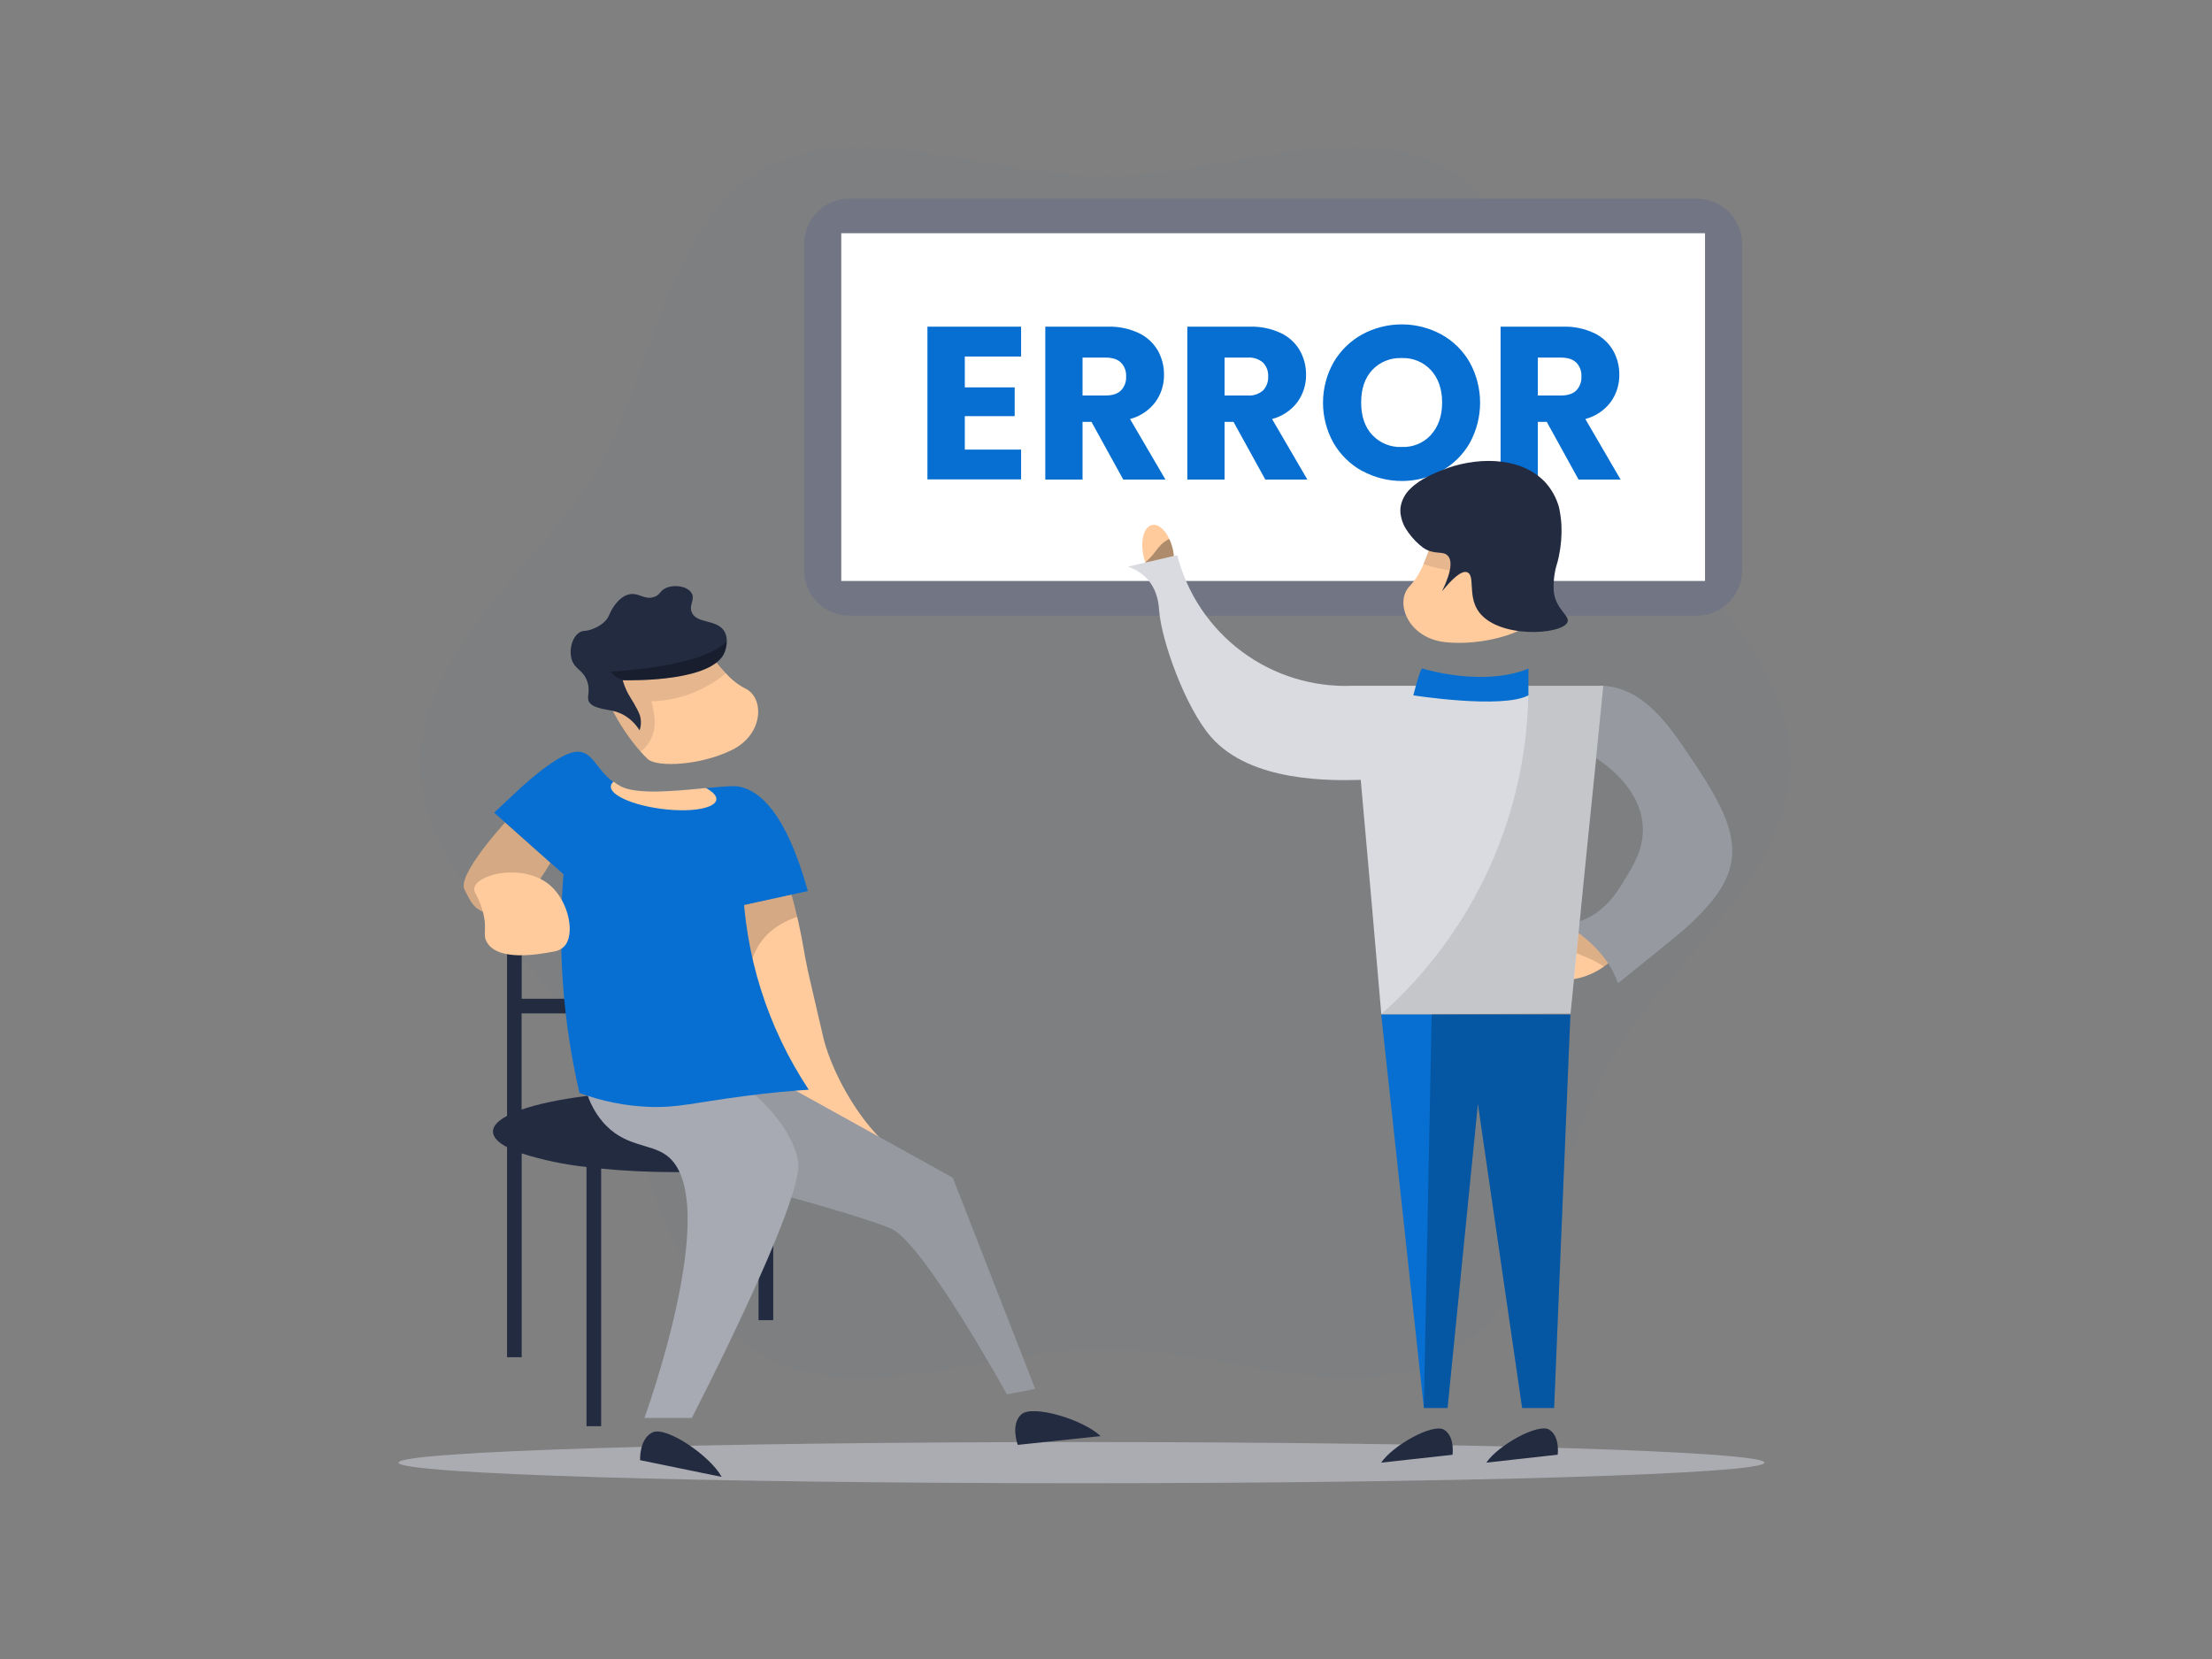 <svg xmlns="http://www.w3.org/2000/svg" width="800" height="600" fill="none" viewBox="0 0 800 600">
    <rect x="0" y="0" width="800" height="600" fill="#808080" stroke="none"/>
    <path d="M647.28 275.729C647.28 317.598 603.012 347.967 583.448 381.783C563.289 416.658 558.411 469.967 523.536 490.146C489.751 509.71 441.662 487.838 399.743 487.838C357.823 487.838 309.745 509.72 275.939 490.156C241.064 469.997 236.206 416.668 216.027 381.793C196.464 347.977 152.195 317.609 152.195 275.739C152.195 233.87 196.464 203.501 216.027 169.695C236.186 134.811 241.064 81.501 275.939 61.322C309.745 41.758 357.883 63.641 399.743 63.641C441.602 63.641 489.751 41.758 523.557 61.322C558.431 81.481 563.289 134.811 583.468 169.695C603.032 203.491 647.28 233.84 647.28 275.729Z" fill="#066FD1" style="fill: #066FD1; fill: #066FD1;" opacity="0.02"/>
    <path d="M310.441 409.219C310.441 403.988 298.164 399.412 279.679 396.812V392.78H274.347V396.116C264.379 395.021 254.358 394.485 244.331 394.514C220.927 394.514 200.385 397.215 188.643 401.297V366.503H270.668V361.212H188.673V326.811H183.381V403.575C180.096 405.319 178.281 407.224 178.281 409.239C178.281 411.255 180.096 413.16 183.381 414.904V490.862H188.673V417.142C196.303 419.56 204.158 421.204 212.117 422.05V515.788H217.409V422.645C225.644 423.461 234.756 423.915 244.361 423.915C254.378 423.945 264.389 423.414 274.347 422.322V477.456H279.649V421.647C298.164 419.037 310.441 414.461 310.441 409.219Z" fill="#232B41"/>
    <path d="M613.696 71.825H307.205C298.171 71.825 290.847 79.149 290.847 88.184V206.283C290.847 215.318 298.171 222.642 307.205 222.642H613.696C622.731 222.642 630.055 215.318 630.055 206.283V88.184C630.055 79.149 622.731 71.825 613.696 71.825Z" fill="#727583"/>
    <path d="M304.252 84.344H616.649V210.113H304.252V84.344Z" fill="white"/>
    <path d="M348.933 128.934V140.102H366.975V150.504H348.933V162.599H369.293V173.384H335.417V118.139H369.293V128.934H348.933ZM406.244 173.444L394.744 152.57H391.518V173.444H378.042V118.139H400.65C404.493 118.03 408.309 118.813 411.798 120.427C414.676 121.769 417.079 123.951 418.692 126.686C420.228 129.388 421.018 132.449 420.98 135.556C421.024 139.088 419.932 142.54 417.866 145.404C415.591 148.429 412.357 150.593 408.693 151.542L421.504 173.444H406.244ZM391.518 143.035H399.864C402.337 143.035 404.188 142.43 405.418 141.221C406.063 140.541 406.56 139.735 406.88 138.854C407.199 137.973 407.332 137.036 407.272 136.1C407.322 135.191 407.183 134.28 406.864 133.427C406.545 132.573 406.052 131.795 405.418 131.141C404.188 129.932 402.337 129.327 399.864 129.327H391.518V143.035ZM457.618 173.444L446.118 152.57H442.882V173.444H429.406V118.139H452.024C455.867 118.032 459.682 118.815 463.172 120.427C466.05 121.769 468.453 123.951 470.066 126.686C471.602 129.388 472.392 132.449 472.354 135.556C472.398 139.088 471.306 142.54 469.24 145.404C466.961 148.429 463.724 150.593 460.057 151.542L472.828 173.444H457.618ZM442.882 143.035H451.238C453.257 143.19 455.254 142.537 456.792 141.221C457.435 140.54 457.931 139.734 458.25 138.853C458.569 137.972 458.704 137.035 458.646 136.1C458.694 135.191 458.554 134.281 458.235 133.428C457.916 132.575 457.424 131.797 456.792 131.141C455.254 129.825 453.257 129.172 451.238 129.327H442.882V143.035ZM492.634 170.34C488.347 167.973 484.78 164.49 482.313 160.261C479.801 155.799 478.482 150.765 478.482 145.646C478.482 140.526 479.801 135.492 482.313 131.031C484.784 126.804 488.349 123.321 492.634 120.951C497.033 118.568 501.958 117.319 506.961 117.319C511.965 117.319 516.89 118.568 521.289 120.951C525.56 123.312 529.102 126.798 531.53 131.031C534 135.506 535.296 140.534 535.296 145.646C535.296 150.757 534 155.786 531.53 160.261C529.092 164.486 525.553 167.97 521.289 170.34C516.903 172.715 511.994 173.958 507.007 173.958C502.019 173.958 497.11 172.715 492.724 170.34H492.634ZM517.53 157.237C520.217 154.294 521.561 150.406 521.561 145.575C521.561 140.744 520.217 136.843 517.53 133.873C516.188 132.418 514.545 131.273 512.715 130.518C510.886 129.762 508.914 129.415 506.936 129.499C504.95 129.409 502.968 129.75 501.125 130.498C499.283 131.246 497.624 132.384 496.262 133.833C493.608 136.729 492.281 140.643 492.281 145.575C492.281 150.507 493.608 154.408 496.262 157.277C497.618 158.737 499.274 159.884 501.117 160.64C502.961 161.395 504.946 161.74 506.936 161.651C508.913 161.743 510.885 161.4 512.715 160.648C514.545 159.896 516.189 158.752 517.53 157.297V157.237ZM570.91 173.444L559.409 152.57H556.184V173.444H542.708V118.139H565.316C569.158 118.03 572.974 118.813 576.463 120.427C579.341 121.769 581.745 123.951 583.357 126.686C584.898 129.386 585.688 132.448 585.645 135.556C585.689 139.088 584.597 142.54 582.531 145.404C580.256 148.429 577.023 150.593 573.359 151.542L586.119 173.444H570.91ZM556.184 143.035H564.529C567.002 143.035 568.853 142.43 570.083 141.221C570.728 140.541 571.226 139.735 571.545 138.854C571.864 137.973 571.998 137.036 571.938 136.1C571.987 135.191 571.848 134.28 571.529 133.427C571.21 132.573 570.718 131.795 570.083 131.141C568.853 129.932 567.002 129.327 564.529 129.327H556.184V143.035Z" fill="#066FD1" style="fill: #066FD1; fill: #066FD1;"/>
    <path d="M391.136 536.43C527.563 536.43 638.159 533.095 638.159 528.981C638.159 524.868 527.563 521.533 391.136 521.533C254.708 521.533 144.112 524.868 144.112 528.981C144.112 533.095 254.708 536.43 391.136 536.43Z" fill="#D6D8E2" opacity="0.5"/>
    <path d="M324.128 420.044C323.644 423.632 317.768 426.918 313.091 425.931C309.977 425.265 308.152 422.907 306.126 420.205C292.489 402.224 292.801 402.728 292.378 402.063C283.398 388.607 282.027 385.936 280.696 382.741C279.93 380.927 279.325 379.243 278.832 377.701C277.985 375.111 277.441 372.903 276.997 371.039C273.157 355.033 270.123 337.485 268.49 327.446L286.22 323.414C286.764 325.38 287.51 328.182 288.306 331.598C288.488 332.344 288.669 333.13 288.85 333.937C290.503 341.335 290.473 343.008 292.197 351.223C292.429 352.231 292.489 352.543 295.543 365.687L298.012 376.27C301.036 387.468 309.503 403.827 320.772 414.027C321.719 414.884 324.491 417.282 324.128 420.044Z" fill="#FFCB9D" style="fill: #FFCB9D; fill: #FFCB9D;"/>
    <path d="M288.306 331.609C284.889 332.717 278.942 335.257 274.911 341.093C268.198 350.81 269.569 365.656 278.832 377.701C277.985 375.111 277.441 372.903 276.997 371.039C273.157 355.033 270.123 337.485 268.49 327.446L286.22 323.414C286.764 325.4 287.51 328.202 288.306 331.609Z" fill="black" opacity="0.17"/>
    <path d="M287.823 394.473L344.59 425.951L374.394 502.322L364.164 504.267C364.164 504.267 333.825 449.234 322.183 444.295C310.542 439.356 271.787 429.126 271.787 429.126L264.983 392.79L287.823 394.473Z" fill="#A7AAB3"/>
    <path d="M287.823 394.473L344.59 425.951L374.394 502.322L364.164 504.267C364.164 504.267 333.825 449.234 322.183 444.295C310.542 439.356 271.787 429.126 271.787 429.126L264.983 392.79L287.823 394.473Z" fill="black" opacity="0.1"/>
    <path d="M398.04 519.386L368.084 522.561C368.084 522.561 365.353 515.213 369.354 511.544C373.356 507.875 391.7 513.338 398.04 519.386ZM261.002 534.142L231.5 528.094C231.5 528.094 231.127 520.263 236.055 518.015C240.984 515.767 256.799 526.451 261.002 534.142Z" fill="#232B41"/>
    <path d="M214.516 241.167C215.725 244.131 217.539 248.434 219.989 253.676C220.533 254.815 220.997 255.823 221.168 256.165C224.001 261.824 227.54 267.101 231.701 271.869C232.547 272.806 233.364 273.683 234.241 274.51C237.476 277.533 253.099 276.979 264.761 271.214C276.423 265.448 276.463 252.063 269.367 248.918C266.78 247.539 264.462 245.705 262.523 243.506C259.84 240.663 257.364 237.632 255.115 234.434C253.785 232.64 252.998 231.411 252.998 231.411L240.429 226.643L217.509 234.999C219.192 238.758 219.152 241.802 218.023 242.478C216.894 243.153 214.949 241.52 214.516 241.167Z" fill="#FFCB9D" style="fill: #FFCB9D; fill: #FFCB9D;"/>
    <path d="M214.516 241.167C215.725 244.131 217.539 248.434 219.989 253.676C220.533 254.815 220.997 255.823 221.168 256.165C224.001 261.824 227.54 267.101 231.701 271.869C233.013 270.857 234.121 269.605 234.966 268.18C235.869 266.598 236.455 264.855 236.69 263.049C236.894 261.134 236.796 259.199 236.398 257.314C236.202 256.077 235.936 254.852 235.601 253.645C245.456 253.365 254.933 249.796 262.523 243.506C259.84 240.663 257.364 237.632 255.115 234.434C253.785 232.64 252.998 231.411 252.998 231.411L240.429 226.643L217.509 234.999C219.192 238.758 219.152 241.802 218.023 242.478C216.894 243.153 214.949 241.52 214.516 241.167Z" fill="black" opacity="0.1"/>
    <path d="M212.44 246.62C213.75 250.652 211.704 252.385 213.397 254.321C215.292 256.488 219.999 256.508 222.852 257.415C223.86 257.738 224.746 258.161 224.746 258.161C225.03 258.282 225.306 258.42 225.573 258.574C227.917 259.929 229.887 261.844 231.308 264.148C231.906 262.432 231.955 260.572 231.449 258.826C230.623 256.206 227.71 251.932 227.418 251.287C227.418 251.287 227.307 251.105 227.206 250.924C227.034 250.581 226.974 250.42 226.682 249.916C226.106 248.716 225.628 247.473 225.25 246.197V246.136C225.243 246.119 225.239 246.1 225.239 246.081C225.239 246.062 225.243 246.043 225.25 246.025C229.363 246.106 258.22 246.449 262.151 235.745C262.443 234.938 263.703 231.189 261.939 228.276C259.278 223.901 252.061 225.665 250.217 221.533C248.987 218.791 251.608 216.796 250.056 214.397C248.503 211.998 244.068 211.312 240.984 212.603C238.636 213.61 238.968 214.931 236.811 215.808C233.052 217.34 230.764 213.792 226.903 215.132C223.829 216.14 221.864 219.517 221.37 220.273C220.291 222.087 220.312 223.105 218.85 224.647C217.74 225.753 216.421 226.627 214.97 227.217C211.875 228.608 210.938 227.782 209.436 228.82C206.856 230.614 205.818 234.868 206.664 238.133C207.662 242.205 210.978 242.054 212.44 246.62Z" fill="#232B41"/>
    <path d="M182.696 297.45C182.696 297.45 165.34 316.318 167.98 321.64C170.621 326.962 172.214 330.903 180.68 330.379C189.147 329.855 199.055 312.025 199.055 312.025L182.696 297.45Z" fill="#FFCB9D" style="fill: #FFCB9D; fill: #FFCB9D;"/>
    <path d="M182.696 297.45C182.696 297.45 165.34 316.318 167.98 321.64C170.621 326.962 172.214 330.903 180.68 330.379C189.147 329.855 199.055 312.025 199.055 312.025L182.696 297.45Z" fill="black" opacity="0.17"/>
    <path d="M212.117 394.906C213.272 398.776 215.191 402.375 217.762 405.49C225.654 414.934 234.967 413.372 241.045 417.837C262.08 433.288 233.072 512.794 233.072 512.804H250.207C250.207 512.804 291.129 433.712 288.659 419.954C286.19 406.195 271.404 394.554 271.404 394.554L212.117 394.906Z" fill="#A7AAB3"/>
    <path d="M292.49 394.1C287.178 394.463 278.883 395.108 268.763 396.469C251.427 398.727 245.329 400.682 234.766 400.319C226.153 399.98 217.648 398.279 209.568 395.279C203.558 369.374 201.61 342.691 203.792 316.187L178.715 293.902L187.171 285.99C187.171 285.99 200.587 273.139 207.763 271.969C214.224 270.961 215.162 277.846 221.763 282.805C222.538 283.4 223.357 283.935 224.213 284.407C230.008 287.592 244.371 286.141 255.116 285.072C262.171 284.367 265.729 284.165 267.211 284.458C274.619 285.929 284.164 293.529 292.167 322.265L266.425 327.869C267.151 324.704 267.873 321.539 268.592 318.374C269.281 345.361 277.564 371.607 292.49 394.1Z" fill="#066FD1" style="fill: #066FD1; fill: #066FD1;"/>
    <path d="M171.618 320.844C173.241 315.804 189.872 312.216 199.054 320.289C205.848 326.266 208.206 338.341 203.872 342.464C202.937 343.319 201.775 343.886 200.526 344.097C194.146 345.337 180.297 347.614 176.184 340.922C174.309 337.898 176.477 336.305 174.511 329.28C172.929 323.656 171.003 322.749 171.618 320.844ZM239.25 292.541C228.707 291.18 220.493 287.502 220.916 284.276C220.972 283.962 221.09 283.662 221.263 283.394C221.436 283.126 221.661 282.895 221.924 282.714C222.697 283.311 223.516 283.847 224.373 284.316C230.169 287.502 244.532 286.05 255.276 284.982C257.816 286.342 259.248 287.824 259.076 289.205C258.663 292.41 249.783 293.912 239.25 292.541Z" fill="#FFCB9D" style="fill: #FFCB9D; fill: #FFCB9D;"/>
    <path d="M262.776 232.045C262.732 233.284 262.494 234.509 262.07 235.674C258.139 246.398 229.282 246.046 225.17 245.955C223.453 245.43 221.949 244.371 220.876 242.931C249.753 240.945 259.49 235.462 262.776 232.045Z" fill="black" opacity="0.3"/>
    <path d="M424.024 198.058C423.75 196.97 423.365 195.913 422.875 194.903C421.202 191.285 418.602 189.188 416.344 189.954C413.481 190.962 412.312 196.123 413.673 201.566C413.824 202.17 414.015 202.765 414.217 203.329C415.83 207.764 418.823 210.546 421.343 209.669C424.196 208.702 425.405 203.501 424.024 198.058Z" fill="#FFCB9D" style="fill: #FFCB9D; fill: #FFCB9D;"/>
    <path d="M424.024 198.058C423.75 196.97 423.365 195.913 422.875 194.903C422.593 195.044 422.341 195.175 422.079 195.327C418.652 197.343 418.047 200.044 414.67 202.987C414.527 203.111 414.376 203.226 414.217 203.33C415.829 207.764 418.823 210.546 421.343 209.669C424.195 208.702 425.405 203.501 424.024 198.058Z" fill="black" opacity="0.32"/>
    <path d="M568.803 337.717C567.363 338.516 566.012 339.465 564.771 340.549C560.276 344.318 558.301 348.804 560.246 351.717C562.746 355.396 570.557 355.103 577.743 351.062C578.537 350.618 579.308 350.133 580.052 349.61C585.726 345.629 588.528 340.317 586.311 337.061C583.852 333.393 575.99 333.675 568.803 337.717Z" fill="#FFCB9D" style="fill: #FFCB9D; fill: #FFCB9D;"/>
    <path d="M568.803 337.717C567.363 338.516 566.012 339.465 564.771 340.549C565.074 340.902 565.356 341.204 565.669 341.557C569.821 345.659 573.934 345.508 579.386 349.137C579.62 349.293 579.842 349.464 580.052 349.651C585.726 345.669 588.528 340.357 586.311 337.102C583.852 333.393 575.99 333.675 568.803 337.717Z" fill="black" opacity="0.14"/>
    <path d="M625.247 315.199C622.596 323.122 615.954 329.603 611.338 334.078C610.279 335.086 608.525 336.739 596.43 346.496C591.723 350.306 587.823 353.41 585.172 355.567C584.248 353.004 583.027 350.558 581.533 348.28C578.648 344.077 575.041 340.419 570.879 337.475C569.478 336.401 568.028 335.392 566.535 334.451C568.159 334.196 569.756 333.787 571.303 333.231C571.807 333.07 572.311 332.858 572.845 332.637C580.636 329.28 584.668 322.94 587.349 318.526C590.725 313.073 594.233 307.368 594.203 300.05C594.152 284.76 578.731 275.094 577.199 274.167L579.799 248.021C580.814 248.087 581.823 248.211 582.823 248.394C590.887 249.876 598.587 255.218 608.021 269.006C620.348 287.078 629.944 301.088 625.247 315.199Z" fill="#A7AAB3"/>
    <path d="M561.546 184.32C561.405 187.687 561.143 192.615 560.639 198.683C560.508 200.014 560.407 201.183 560.377 201.576C559.606 208.204 558.005 214.71 555.61 220.938C555.116 222.168 554.602 223.337 554.047 224.466C551.941 228.669 536.247 233.729 522.62 232.237C508.993 230.745 504.155 217.471 510.001 211.806C512.066 209.506 513.702 206.853 514.829 203.975C516.449 200.188 517.796 196.291 518.861 192.313C519.526 190.055 519.869 188.553 519.869 188.553L530.603 179.291H556.325C556.023 183.625 557.162 186.618 558.523 186.89C559.883 187.162 561.244 184.824 561.546 184.32Z" fill="#FFCB9D" style="fill: #FFCB9D; fill: #FFCB9D;"/>
    <path d="M561.547 184.32C561.405 187.687 561.143 192.615 560.639 198.683C560.508 200.014 560.408 201.183 560.377 201.576C559.607 208.204 558.005 214.71 555.61 220.938C553.946 220.409 552.397 219.572 551.044 218.469C549.578 217.224 548.367 215.708 547.476 214.004C546.583 212.181 545.984 210.228 545.702 208.218C545.445 206.923 545.263 205.614 545.158 204.297C540.244 205.927 535.094 206.731 529.918 206.676C524.763 206.623 519.653 205.71 514.799 203.975C516.419 200.188 517.766 196.291 518.831 192.313C519.496 190.055 519.838 188.553 519.838 188.553L530.573 179.291H556.295C555.993 183.625 557.132 186.618 558.493 186.89C559.853 187.162 561.244 184.824 561.547 184.32Z" fill="black" opacity="0.1"/>
    <path d="M564.711 189.813C564.884 193.637 564.572 197.467 563.784 201.213C563.22 204.116 562.645 204.751 562.222 207.704C561.923 209.641 561.818 211.602 561.909 213.56C562.454 220.293 567.695 222.49 566.949 224.869C565.467 229.667 540.803 231.29 534.292 220.454C530.986 214.951 533.455 208.158 530.684 206.988C528.496 206.051 524.697 209.962 521.542 213.842C525.422 205.779 524.979 202.463 523.628 201.011C521.794 198.995 518.709 200.9 514.647 198.048C512.692 196.585 510.972 194.831 509.547 192.847C509.4 192.688 509.278 192.508 509.185 192.313C508.815 191.825 508.478 191.313 508.177 190.781C508.177 190.781 508.116 190.68 508.086 190.65C507.349 189.274 506.844 187.786 506.594 186.245L506.503 185.65C506.444 184.98 506.444 184.305 506.503 183.635C506.87 180.992 508.137 178.557 510.092 176.74C513.7 173.142 519.052 171.005 521.864 169.907C532.79 165.512 549.371 164.474 558.785 174.342C561.15 176.93 562.876 180.037 563.824 183.413C564.283 185.521 564.58 187.66 564.711 189.813Z" fill="#232B41"/>
    <path d="M567.947 366.826L562.07 509.216H550.499L534.503 399.2L523.527 509.216H514.96L499.528 366.826H567.947Z" fill="#066FD1" style="fill: #066FD1; fill: #066FD1;"/>
    <path d="M537.558 528.981L563.36 526.109C563.36 526.109 564.288 519.416 560.246 517.037C556.204 514.659 541.771 522.712 537.558 528.981ZM499.528 528.981L525.321 526.139C525.321 526.139 526.259 519.446 522.217 517.068C518.175 514.689 503.752 522.712 499.528 528.981Z" fill="#232B41"/>
    <path d="M489.207 248.021C474.82 248.609 460.668 244.237 449.12 235.637C437.571 227.037 429.328 214.731 425.768 200.779L407.958 204.932C410.74 205.862 413.231 207.502 415.185 209.689C418.854 213.953 419.116 219.224 419.217 220.777C420.053 231.743 428.711 255.974 438.085 266.637C452.458 282.986 481.628 282.321 492.13 282.049C493.427 296.946 494.747 311.806 496.091 326.629C497.247 340.015 498.406 353.413 499.569 366.826H567.997C567.992 366.735 567.992 366.644 567.997 366.553C568.965 356.837 569.932 347.131 570.9 337.434C571.031 336.023 571.182 334.602 571.323 333.181C571.384 332.536 571.464 331.881 571.525 331.236C571.676 329.693 571.827 328.151 571.968 326.629C572.734 319.03 573.494 311.436 574.246 303.85C575.234 293.972 576.242 284.078 577.27 274.167L579.87 248.021H489.207Z" fill="#DADBE0"/>
    <path d="M514.315 241.772C513.71 241.611 511.14 251.478 511.14 251.478C511.14 251.478 543.252 256.518 552.777 251.478V241.772C552.777 241.772 539.362 248.656 514.315 241.772Z" fill="#066FD1" style="fill: #066FD1; fill: #066FD1;"/>
    <path d="M567.976 366.554L517.781 366.826L514.959 509.216H523.526L534.503 399.201L550.499 509.216H562.07L567.976 366.554Z" fill="black" opacity="0.22"/>
    <path d="M607.971 269.006C598.526 255.218 590.836 249.855 582.772 248.394C581.773 248.211 580.763 248.087 579.749 248.021H552.777C552.842 270.47 548.126 292.675 538.943 313.16C529.76 333.644 516.32 351.939 499.518 366.826H567.946C567.941 366.735 567.941 366.644 567.946 366.553C568.913 356.837 569.881 347.131 570.849 337.434C575.01 340.379 578.617 344.037 581.502 348.239C582.996 350.518 584.217 352.964 585.141 355.527C587.792 353.41 591.693 350.306 596.4 346.455C608.495 336.699 610.249 335.066 611.307 334.038C615.923 329.562 622.566 323.081 625.216 315.159C629.944 301.088 620.348 287.078 607.971 269.006ZM587.348 318.505C584.667 322.87 580.636 329.21 572.844 332.616C572.31 332.838 571.836 333.05 571.302 333.211C571.363 332.566 571.443 331.911 571.504 331.266C571.655 329.724 571.806 328.182 571.947 326.66L574.225 303.88C575.213 294.003 576.221 284.108 577.249 274.197C578.781 275.124 594.202 284.79 594.253 300.081C594.233 307.418 590.725 313.073 587.348 318.505Z" fill="black" opacity="0.1"/>
</svg>
